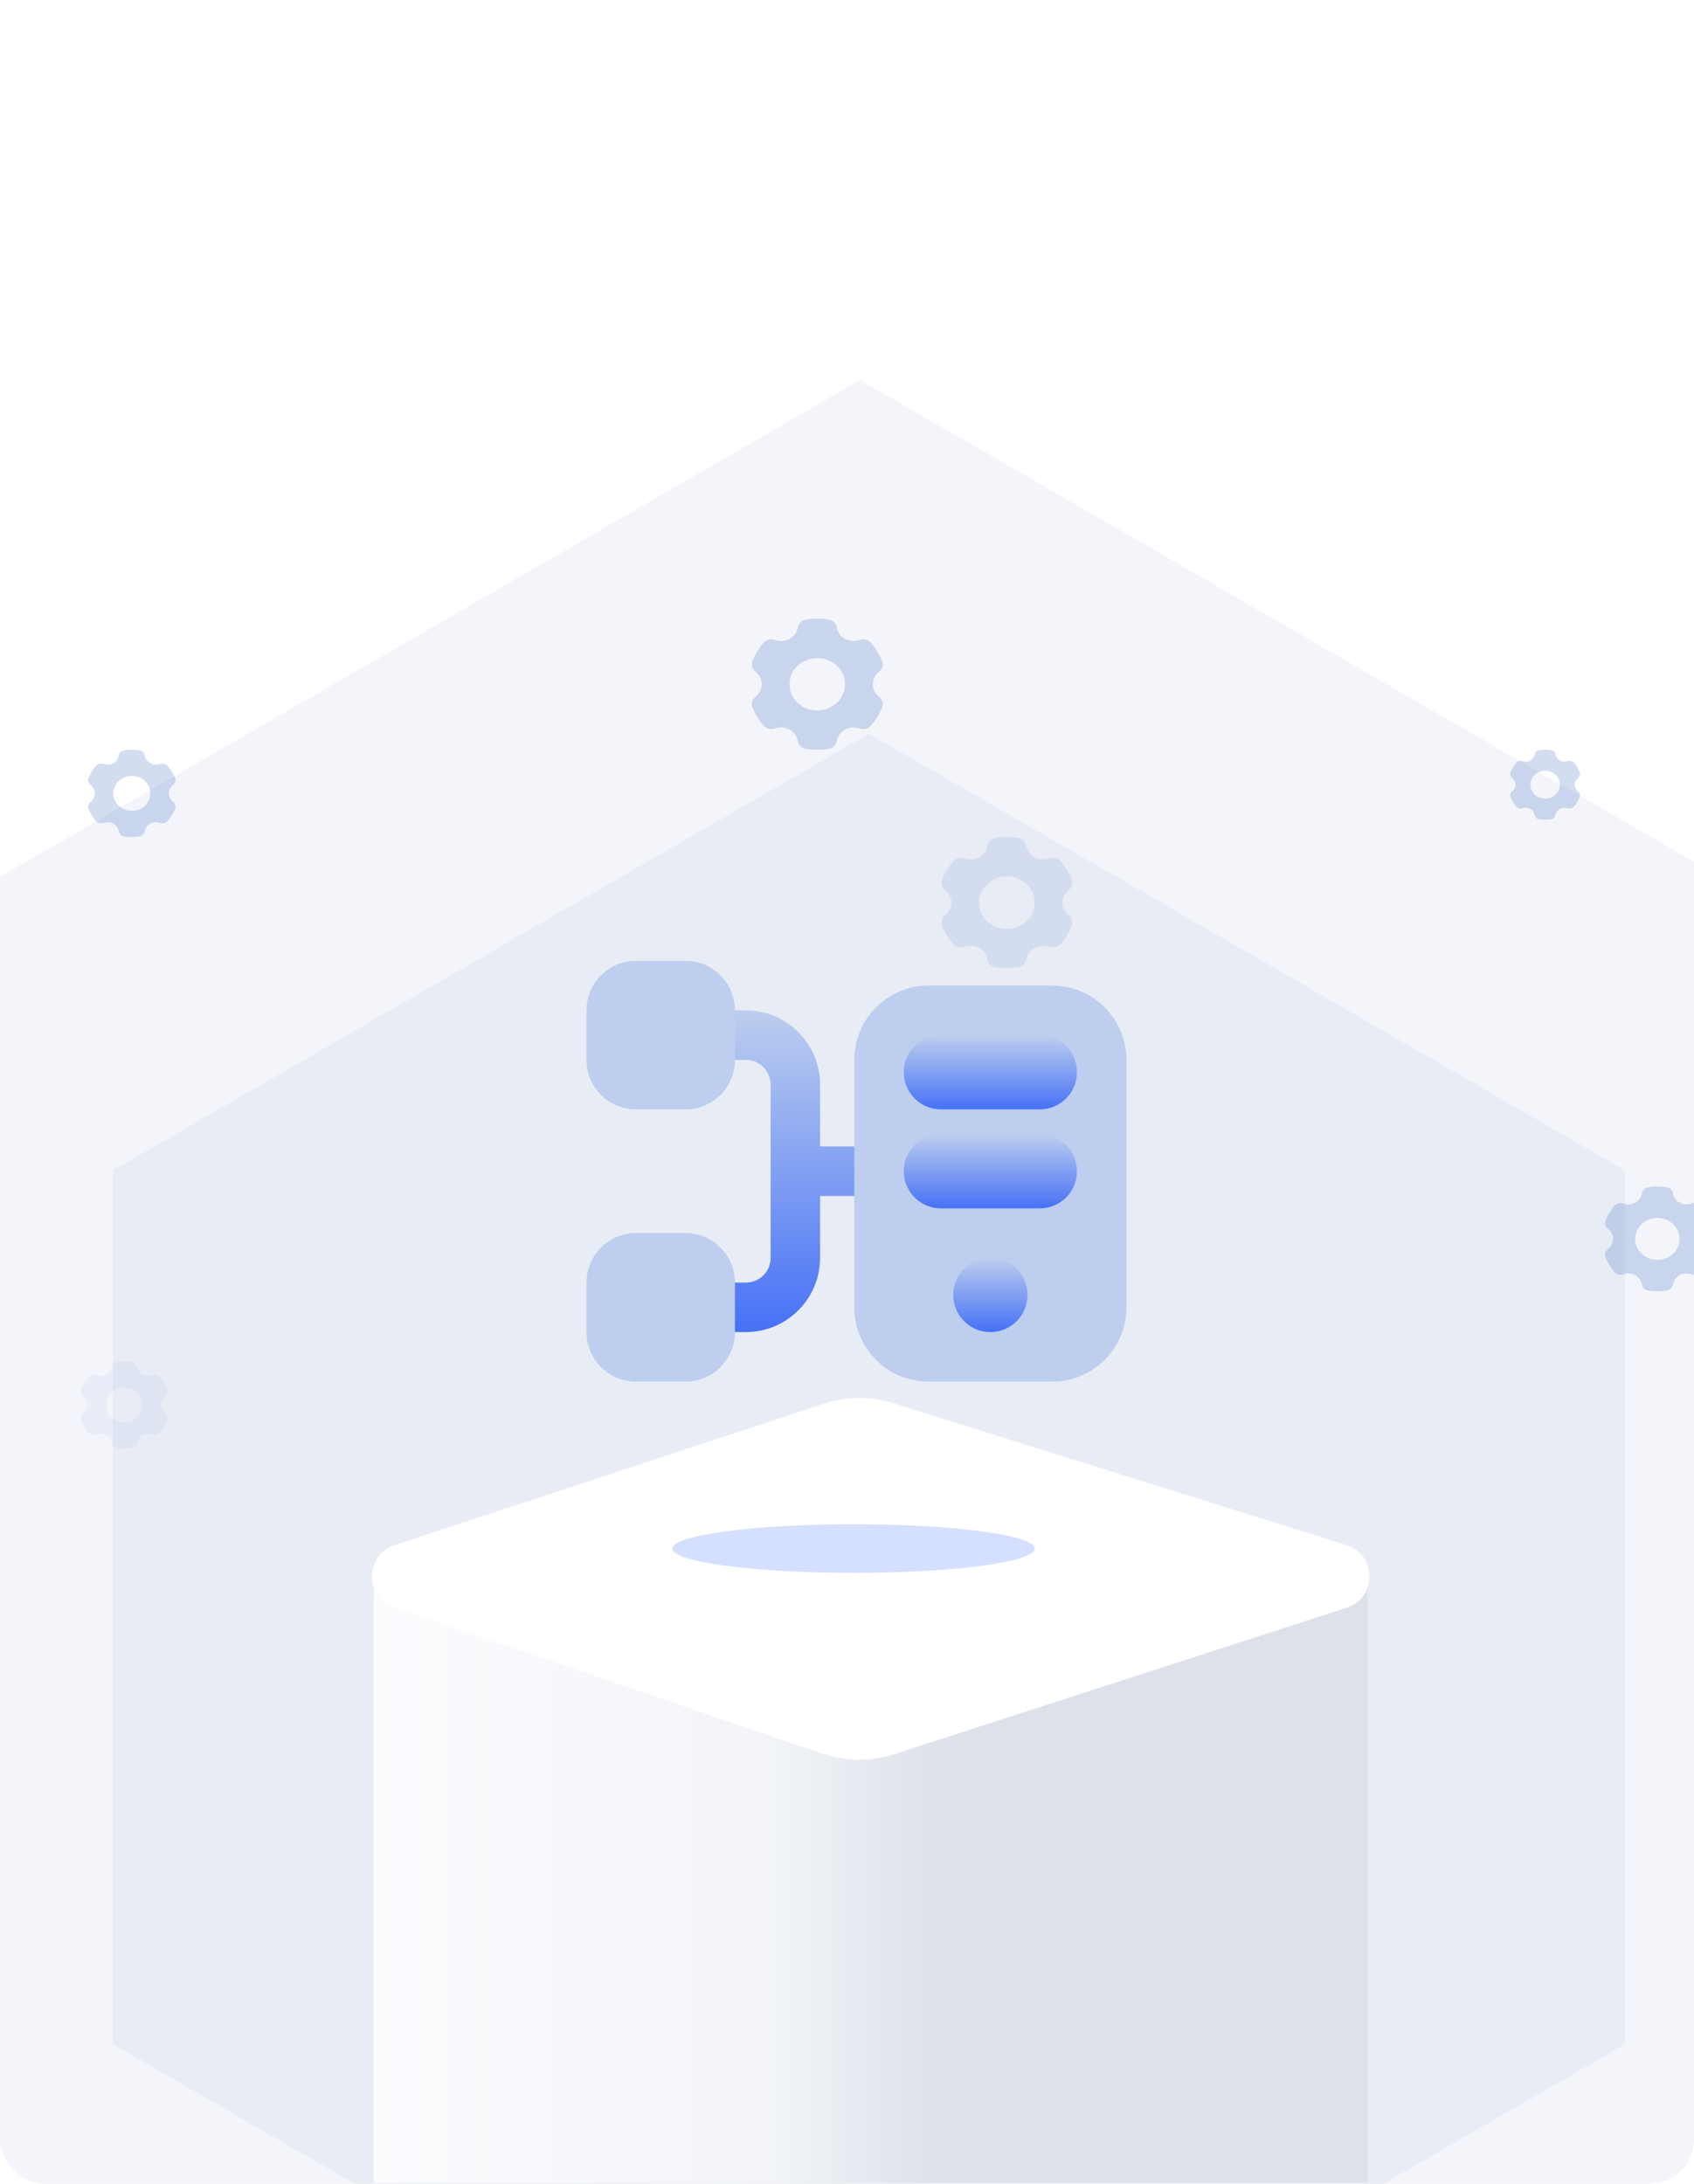 <svg width="388" height="500" viewBox="0 0 388 500" fill="none" xmlns="http://www.w3.org/2000/svg">
<g clip-path="url(#clip0_482_1166)">
<g opacity="0.5" filter="url(#filter0_f_482_1166)">
<path d="M197.014 87.008L435.171 224.508L435.171 499.508L197.014 637.008L-41.143 499.508L-41.143 224.508L197.014 87.008Z" fill="#E8ECF5"/>
</g>
<g filter="url(#filter1_f_482_1166)">
<path d="M199.014 168.008L372.219 268.008L372.219 468.008L199.014 568.008L25.809 468.008L25.809 268.008L199.014 168.008Z" fill="#E8ECF5"/>
</g>
<rect x="85.598" y="360.56" width="227.62" height="139.231" fill="url(#paint0_linear_482_1166)"/>
<path d="M188.678 321.401C193.834 319.703 199.392 319.661 204.573 321.282L308.35 353.738C315.375 355.935 315.424 365.861 308.42 368.127L204.822 401.644C199.488 403.37 193.739 403.326 188.433 401.517L90.329 368.089C83.473 365.753 83.522 356.038 90.403 353.772L188.678 321.401Z" fill="white"/>
<g opacity="0.3" filter="url(#filter2_f_482_1166)">
<ellipse cx="195.503" cy="354.567" rx="41.5" ry="5.565" fill="#7294FF"/>
</g>
<path fill-rule="evenodd" clip-rule="evenodd" d="M170.836 305L168.003 305L168.003 293.667L170.836 293.667C173.964 293.667 176.503 291.122 176.503 288L176.503 248.333C176.503 245.211 173.964 242.667 170.836 242.667L168.003 242.667L168.003 231.333L170.836 231.333C180.209 231.333 187.836 238.961 187.836 248.333L187.836 262.5L196.336 262.5L196.336 273.833L187.836 273.833L187.836 288C187.836 297.373 180.209 305 170.836 305Z" fill="url(#paint1_linear_482_1166)"/>
<path d="M241.002 316.334L212.669 316.334C203.279 316.334 195.669 308.723 195.669 299.334L195.669 242.667C195.669 233.277 203.279 225.667 212.669 225.667L241.002 225.667C250.392 225.667 258.002 233.277 258.002 242.667L258.002 299.334C258.002 308.723 250.392 316.334 241.002 316.334Z" fill="#BDCEEE"/>
<path d="M157.003 254L145.669 254C139.408 254 134.336 248.928 134.336 242.667L134.336 231.333C134.336 225.072 139.408 220 145.669 220L157.003 220C163.264 220 168.336 225.072 168.336 231.333L168.336 242.667C168.336 248.928 163.264 254 157.003 254Z" fill="#BDCEEE"/>
<path d="M157.004 316.333L145.67 316.333C139.409 316.333 134.337 311.262 134.337 305L134.337 293.667C134.337 287.405 139.409 282.333 145.67 282.333L157.004 282.333C163.265 282.333 168.337 287.405 168.337 293.667L168.337 305C168.337 311.262 163.265 316.333 157.004 316.333Z" fill="#BDCEEE"/>
<path d="M238.17 254L215.503 254C210.811 254 207.003 250.198 207.003 245.5C207.003 240.802 210.811 237 215.503 237L238.17 237C242.862 237 246.67 240.802 246.67 245.5C246.67 250.198 242.862 254 238.17 254Z" fill="url(#paint2_linear_482_1166)"/>
<path d="M238.17 276.667L215.503 276.667C210.811 276.667 207.003 272.865 207.003 268.167C207.003 263.469 210.811 259.667 215.503 259.667L238.17 259.667C242.862 259.667 246.67 263.469 246.67 268.167C246.67 272.865 242.862 276.667 238.17 276.667Z" fill="url(#paint3_linear_482_1166)"/>
<path d="M226.836 305C231.53 305 235.336 301.194 235.336 296.5C235.336 291.806 231.53 288 226.836 288C222.142 288 218.336 291.806 218.336 296.5C218.336 301.194 222.142 305 226.836 305Z" fill="url(#paint4_linear_482_1166)"/>
<path d="M38.666 181.667C38.666 180.907 39.029 180.229 39.599 179.775C40.105 179.369 40.328 178.725 40.095 178.137C39.684 177.111 39.101 176.165 38.378 175.333C37.971 174.865 37.288 174.687 36.691 174.903C35.972 175.163 35.145 175.129 34.427 174.739C33.706 174.347 33.261 173.683 33.145 172.965C33.049 172.377 32.555 171.907 31.934 171.807C31.366 171.715 30.783 171.667 30.188 171.667C29.592 171.667 29.009 171.715 28.443 171.807C27.822 171.907 27.328 172.377 27.233 172.965C27.114 173.683 26.669 174.347 25.948 174.739C25.23 175.129 24.403 175.163 23.684 174.903C23.089 174.685 22.404 174.865 21.999 175.333C21.274 176.167 20.691 177.111 20.282 178.137C20.047 178.725 20.27 179.369 20.778 179.775C21.346 180.229 21.709 180.907 21.709 181.667C21.709 182.427 21.346 183.105 20.776 183.559C20.27 183.965 20.047 184.609 20.28 185.197C20.691 186.223 21.274 187.169 21.997 188.001C22.404 188.469 23.087 188.647 23.684 188.431C24.401 188.171 25.23 188.203 25.948 188.595C26.669 188.987 27.114 189.651 27.23 190.369C27.326 190.957 27.82 191.427 28.441 191.527C29.009 191.619 29.592 191.667 30.188 191.667C30.783 191.667 31.366 191.619 31.932 191.527C32.553 191.427 33.047 190.957 33.142 190.369C33.259 189.649 33.704 188.987 34.425 188.595C35.143 188.203 35.97 188.171 36.689 188.431C37.286 188.649 37.969 188.469 38.376 188.001C39.101 187.167 39.684 186.223 40.093 185.197C40.328 184.611 40.105 183.965 39.597 183.559C39.029 183.105 38.666 182.427 38.666 181.667ZM30.188 185.667C27.845 185.667 25.948 183.875 25.948 181.667C25.948 179.459 27.845 177.667 30.188 177.667C32.53 177.667 34.427 179.459 34.427 181.667C34.427 183.875 32.53 185.667 30.188 185.667Z" fill="#2457B8" fill-opacity="0.2"/>
<g filter="url(#filter3_f_482_1166)">
<path d="M36.951 321.667C36.951 320.907 37.314 320.229 37.884 319.775C38.391 319.369 38.613 318.725 38.38 318.137C37.969 317.111 37.386 316.165 36.663 315.333C36.256 314.865 35.574 314.687 34.976 314.903C34.257 315.163 33.431 315.129 32.712 314.739C31.991 314.347 31.546 313.683 31.43 312.965C31.334 312.377 30.84 311.907 30.219 311.807C29.651 311.715 29.068 311.667 28.473 311.667C27.877 311.667 27.294 311.715 26.728 311.807C26.107 311.907 25.613 312.377 25.518 312.965C25.399 313.683 24.954 314.347 24.233 314.739C23.515 315.129 22.688 315.163 21.97 314.903C21.374 314.685 20.689 314.865 20.284 315.333C19.559 316.167 18.977 317.111 18.567 318.137C18.332 318.725 18.555 319.369 19.063 319.775C19.631 320.229 19.994 320.907 19.994 321.667C19.994 322.427 19.631 323.105 19.061 323.559C18.555 323.965 18.332 324.609 18.565 325.197C18.977 326.223 19.559 327.169 20.282 328.001C20.689 328.469 21.372 328.647 21.97 328.431C22.686 328.171 23.515 328.203 24.233 328.595C24.954 328.987 25.399 329.651 25.516 330.369C25.611 330.957 26.105 331.427 26.726 331.527C27.294 331.619 27.877 331.667 28.473 331.667C29.068 331.667 29.651 331.619 30.217 331.527C30.838 331.427 31.332 330.957 31.427 330.369C31.544 329.649 31.989 328.987 32.71 328.595C33.428 328.203 34.255 328.171 34.974 328.431C35.572 328.649 36.254 328.469 36.661 328.001C37.386 327.167 37.969 326.223 38.378 325.197C38.613 324.611 38.391 323.965 37.882 323.559C37.314 323.105 36.951 322.427 36.951 321.667ZM28.473 325.667C26.13 325.667 24.233 323.875 24.233 321.667C24.233 319.459 26.13 317.667 28.473 317.667C30.815 317.667 32.712 319.459 32.712 321.667C32.712 323.875 30.815 325.667 28.473 325.667Z" fill="#2457B8" fill-opacity="0.05"/>
</g>
<path d="M199.906 156.667C199.906 155.527 200.449 154.51 201.305 153.829C202.065 153.22 202.398 152.254 202.049 151.372C201.432 149.833 200.557 148.414 199.473 147.166C198.863 146.464 197.839 146.197 196.942 146.521C195.864 146.911 194.624 146.86 193.547 146.275C192.466 145.687 191.798 144.691 191.623 143.614C191.48 142.732 190.739 142.027 189.807 141.877C188.955 141.739 188.081 141.667 187.187 141.667C186.294 141.667 185.42 141.739 184.571 141.877C183.639 142.027 182.898 142.732 182.755 143.614C182.577 144.691 181.909 145.687 180.828 146.275C179.751 146.86 178.511 146.911 177.433 146.521C176.539 146.194 175.512 146.464 174.905 147.166C173.818 148.417 172.943 149.833 172.33 151.372C171.977 152.254 172.31 153.22 173.074 153.829C173.926 154.51 174.469 155.527 174.469 156.667C174.469 157.807 173.926 158.824 173.07 159.505C172.31 160.114 171.977 161.08 172.326 161.962C172.943 163.501 173.818 164.92 174.902 166.168C175.512 166.87 176.536 167.137 177.433 166.813C178.507 166.423 179.751 166.471 180.828 167.059C181.909 167.647 182.577 168.643 182.752 169.72C182.895 170.602 183.636 171.307 184.568 171.457C185.42 171.595 186.294 171.667 187.187 171.667C188.081 171.667 188.955 171.595 189.804 171.457C190.736 171.307 191.477 170.602 191.62 169.72C191.795 168.64 192.462 167.647 193.543 167.059C194.621 166.471 195.861 166.423 196.939 166.813C197.836 167.14 198.86 166.87 199.47 166.168C200.557 164.917 201.432 163.501 202.045 161.962C202.398 161.083 202.065 160.114 201.301 159.505C200.449 158.824 199.906 157.807 199.906 156.667ZM187.187 162.667C183.674 162.667 180.828 159.979 180.828 156.667C180.828 153.355 183.674 150.667 187.187 150.667C190.701 150.667 193.547 153.355 193.547 156.667C193.547 159.979 190.701 162.667 187.187 162.667Z" fill="#2457B8" fill-opacity="0.2"/>
<g filter="url(#filter4_f_482_1166)">
<path d="M243.334 206.667C243.334 205.527 243.878 204.51 244.733 203.829C245.493 203.22 245.827 202.254 245.477 201.372C244.861 199.833 243.986 198.414 242.902 197.166C242.291 196.464 241.268 196.197 240.371 196.521C239.293 196.911 238.053 196.86 236.975 196.275C235.894 195.687 235.227 194.691 235.052 193.614C234.909 192.732 234.168 192.027 233.236 191.877C232.384 191.739 231.51 191.667 230.616 191.667C229.723 191.667 228.848 191.739 227.999 191.877C227.068 192.027 226.327 192.732 226.184 193.614C226.006 194.691 225.338 195.687 224.257 196.275C223.179 196.86 221.939 196.911 220.861 196.521C219.968 196.194 218.941 196.464 218.334 197.166C217.246 198.417 216.372 199.833 215.758 201.372C215.405 202.254 215.739 203.22 216.502 203.829C217.354 204.51 217.898 205.527 217.898 206.667C217.898 207.807 217.354 208.824 216.499 209.505C215.739 210.114 215.405 211.08 215.755 211.962C216.372 213.501 217.246 214.92 218.33 216.168C218.941 216.87 219.965 217.137 220.861 216.813C221.936 216.423 223.179 216.471 224.257 217.059C225.338 217.647 226.006 218.643 226.181 219.72C226.324 220.602 227.065 221.307 227.996 221.457C228.848 221.595 229.723 221.667 230.616 221.667C231.51 221.667 232.384 221.595 233.233 221.457C234.165 221.307 234.905 220.602 235.048 219.72C235.223 218.64 235.891 217.647 236.972 217.059C238.05 216.471 239.29 216.423 240.368 216.813C241.264 217.14 242.288 216.87 242.899 216.168C243.986 214.917 244.861 213.501 245.474 211.962C245.827 211.083 245.493 210.114 244.73 209.505C243.878 208.824 243.334 207.807 243.334 206.667ZM230.616 212.667C227.103 212.667 224.257 209.979 224.257 206.667C224.257 203.355 227.103 200.667 230.616 200.667C234.13 200.667 236.975 203.355 236.975 206.667C236.975 209.979 234.13 212.667 230.616 212.667Z" fill="#2457B8" fill-opacity="0.1"/>
</g>
<g filter="url(#filter5_f_482_1166)">
<path d="M360.685 179.667C360.685 179.059 360.975 178.517 361.431 178.153C361.837 177.829 362.015 177.313 361.828 176.843C361.499 176.022 361.033 175.265 360.455 174.6C360.129 174.225 359.583 174.083 359.105 174.256C358.53 174.464 357.869 174.437 357.294 174.125C356.717 173.811 356.361 173.28 356.268 172.705C356.192 172.235 355.796 171.859 355.3 171.779C354.845 171.705 354.379 171.667 353.902 171.667C353.426 171.667 352.96 171.705 352.507 171.779C352.01 171.859 351.615 172.235 351.538 172.705C351.444 173.28 351.087 173.811 350.511 174.125C349.936 174.437 349.275 174.464 348.7 174.256C348.223 174.081 347.676 174.225 347.352 174.6C346.772 175.267 346.305 176.022 345.978 176.843C345.79 177.313 345.968 177.829 346.375 178.153C346.829 178.517 347.119 179.059 347.119 179.667C347.119 180.275 346.829 180.817 346.373 181.181C345.968 181.505 345.79 182.021 345.976 182.491C346.305 183.312 346.772 184.069 347.35 184.734C347.676 185.109 348.222 185.251 348.7 185.078C349.273 184.87 349.936 184.896 350.511 185.209C351.087 185.523 351.444 186.054 351.537 186.629C351.613 187.099 352.008 187.475 352.505 187.555C352.96 187.629 353.426 187.667 353.902 187.667C354.379 187.667 354.845 187.629 355.298 187.555C355.795 187.475 356.19 187.099 356.266 186.629C356.359 186.053 356.716 185.523 357.292 185.209C357.867 184.896 358.528 184.87 359.103 185.078C359.581 185.253 360.127 185.109 360.453 184.734C361.033 184.067 361.499 183.312 361.827 182.491C362.015 182.022 361.837 181.505 361.43 181.181C360.975 180.817 360.685 180.275 360.685 179.667ZM353.902 182.867C352.029 182.867 350.511 181.433 350.511 179.667C350.511 177.901 352.029 176.467 353.902 176.467C355.776 176.467 357.294 177.901 357.294 179.667C357.294 181.433 355.776 182.867 353.902 182.867Z" fill="#2457B8" fill-opacity="0.2"/>
</g>
<g filter="url(#filter6_f_482_1166)">
<path d="M389.792 283.667C389.792 282.755 390.227 281.941 390.911 281.397C391.519 280.909 391.786 280.137 391.506 279.431C391.013 278.2 390.313 277.065 389.446 276.066C388.957 275.505 388.138 275.291 387.421 275.55C386.559 275.862 385.567 275.821 384.704 275.353C383.84 274.883 383.305 274.086 383.166 273.225C383.051 272.519 382.458 271.955 381.713 271.835C381.031 271.725 380.332 271.667 379.617 271.667C378.902 271.667 378.203 271.725 377.524 271.835C376.779 271.955 376.186 272.519 376.071 273.225C375.929 274.086 375.395 274.883 374.53 275.353C373.668 275.821 372.676 275.862 371.813 275.55C371.099 275.289 370.277 275.505 369.791 276.066C368.921 277.067 368.222 278.2 367.731 279.431C367.448 280.137 367.716 280.909 368.326 281.397C369.008 281.941 369.443 282.755 369.443 283.667C369.443 284.579 369.008 285.393 368.323 285.937C367.716 286.425 367.448 287.197 367.728 287.903C368.222 289.134 368.921 290.269 369.789 291.268C370.277 291.829 371.096 292.043 371.813 291.784C372.673 291.472 373.668 291.51 374.53 291.981C375.395 292.451 375.929 293.248 376.069 294.109C376.183 294.815 376.776 295.379 377.521 295.499C378.203 295.609 378.902 295.667 379.617 295.667C380.332 295.667 381.031 295.609 381.711 295.499C382.456 295.379 383.049 294.815 383.163 294.109C383.303 293.245 383.837 292.451 384.702 291.981C385.564 291.51 386.556 291.472 387.418 291.784C388.136 292.045 388.955 291.829 389.443 291.268C390.313 290.267 391.013 289.134 391.504 287.903C391.786 287.2 391.519 286.425 390.908 285.937C390.227 285.393 389.792 284.579 389.792 283.667ZM379.617 288.467C376.806 288.467 374.53 286.317 374.53 283.667C374.53 281.017 376.806 278.867 379.617 278.867C382.428 278.867 384.704 281.017 384.704 283.667C384.704 286.317 382.428 288.467 379.617 288.467Z" fill="#2457B8" fill-opacity="0.2"/>
</g>
</g>
<defs>
<filter id="filter0_f_482_1166" x="-51.144" y="77.008" width="496.314" height="570" filterUnits="userSpaceOnUse" color-interpolation-filters="sRGB">
<feFlood flood-opacity="0" result="BackgroundImageFix"/>
<feBlend mode="normal" in="SourceGraphic" in2="BackgroundImageFix" result="shape"/>
<feGaussianBlur stdDeviation="5" result="effect1_foregroundBlur_482_1166"/>
</filter>
<filter id="filter1_f_482_1166" x="15.809" y="158.008" width="366.41" height="420" filterUnits="userSpaceOnUse" color-interpolation-filters="sRGB">
<feFlood flood-opacity="0" result="BackgroundImageFix"/>
<feBlend mode="normal" in="SourceGraphic" in2="BackgroundImageFix" result="shape"/>
<feGaussianBlur stdDeviation="5" result="effect1_foregroundBlur_482_1166"/>
</filter>
<filter id="filter2_f_482_1166" x="140.003" y="335.002" width="111" height="39.13" filterUnits="userSpaceOnUse" color-interpolation-filters="sRGB">
<feFlood flood-opacity="0" result="BackgroundImageFix"/>
<feBlend mode="normal" in="SourceGraphic" in2="BackgroundImageFix" result="shape"/>
<feGaussianBlur stdDeviation="7" result="effect1_foregroundBlur_482_1166"/>
</filter>
<filter id="filter3_f_482_1166" x="14.473" y="307.667" width="28" height="28" filterUnits="userSpaceOnUse" color-interpolation-filters="sRGB">
<feFlood flood-opacity="0" result="BackgroundImageFix"/>
<feBlend mode="normal" in="SourceGraphic" in2="BackgroundImageFix" result="shape"/>
<feGaussianBlur stdDeviation="2" result="effect1_foregroundBlur_482_1166"/>
</filter>
<filter id="filter4_f_482_1166" x="211.616" y="187.667" width="38" height="38" filterUnits="userSpaceOnUse" color-interpolation-filters="sRGB">
<feFlood flood-opacity="0" result="BackgroundImageFix"/>
<feBlend mode="normal" in="SourceGraphic" in2="BackgroundImageFix" result="shape"/>
<feGaussianBlur stdDeviation="2" result="effect1_foregroundBlur_482_1166"/>
</filter>
<filter id="filter5_f_482_1166" x="343.902" y="169.667" width="20" height="20" filterUnits="userSpaceOnUse" color-interpolation-filters="sRGB">
<feFlood flood-opacity="0" result="BackgroundImageFix"/>
<feBlend mode="normal" in="SourceGraphic" in2="BackgroundImageFix" result="shape"/>
<feGaussianBlur stdDeviation="1" result="effect1_foregroundBlur_482_1166"/>
</filter>
<filter id="filter6_f_482_1166" x="359.617" y="263.667" width="40" height="40" filterUnits="userSpaceOnUse" color-interpolation-filters="sRGB">
<feFlood flood-opacity="0" result="BackgroundImageFix"/>
<feBlend mode="normal" in="SourceGraphic" in2="BackgroundImageFix" result="shape"/>
<feGaussianBlur stdDeviation="4" result="effect1_foregroundBlur_482_1166"/>
</filter>
<linearGradient id="paint0_linear_482_1166" x1="313.218" y1="430.175" x2="85.598" y2="430.175" gradientUnits="userSpaceOnUse">
<stop stop-color="#DDE1E9"/>
<stop offset="0.432" stop-color="#DDE1E9"/>
<stop offset="0.599" stop-color="#F2F4F8"/>
<stop offset="1" stop-color="#FBFCFE"/>
</linearGradient>
<linearGradient id="paint1_linear_482_1166" x1="182.169" y1="231.333" x2="182.169" y2="305" gradientUnits="userSpaceOnUse">
<stop stop-color="#BDCEEE"/>
<stop offset="1" stop-color="#4671F6"/>
</linearGradient>
<linearGradient id="paint2_linear_482_1166" x1="226.836" y1="237" x2="226.836" y2="254" gradientUnits="userSpaceOnUse">
<stop stop-color="#BDCEEE"/>
<stop offset="1" stop-color="#4671F6"/>
</linearGradient>
<linearGradient id="paint3_linear_482_1166" x1="226.836" y1="259.667" x2="226.836" y2="276.667" gradientUnits="userSpaceOnUse">
<stop stop-color="#BDCEEE"/>
<stop offset="1" stop-color="#4671F6"/>
</linearGradient>
<linearGradient id="paint4_linear_482_1166" x1="226.836" y1="288" x2="226.836" y2="305" gradientUnits="userSpaceOnUse">
<stop stop-color="#BDCEEE"/>
<stop offset="1" stop-color="#4671F6"/>
</linearGradient>
<clipPath id="clip0_482_1166">
<rect width="388" height="500" rx="10" fill="white"/>
</clipPath>
</defs>
</svg>
